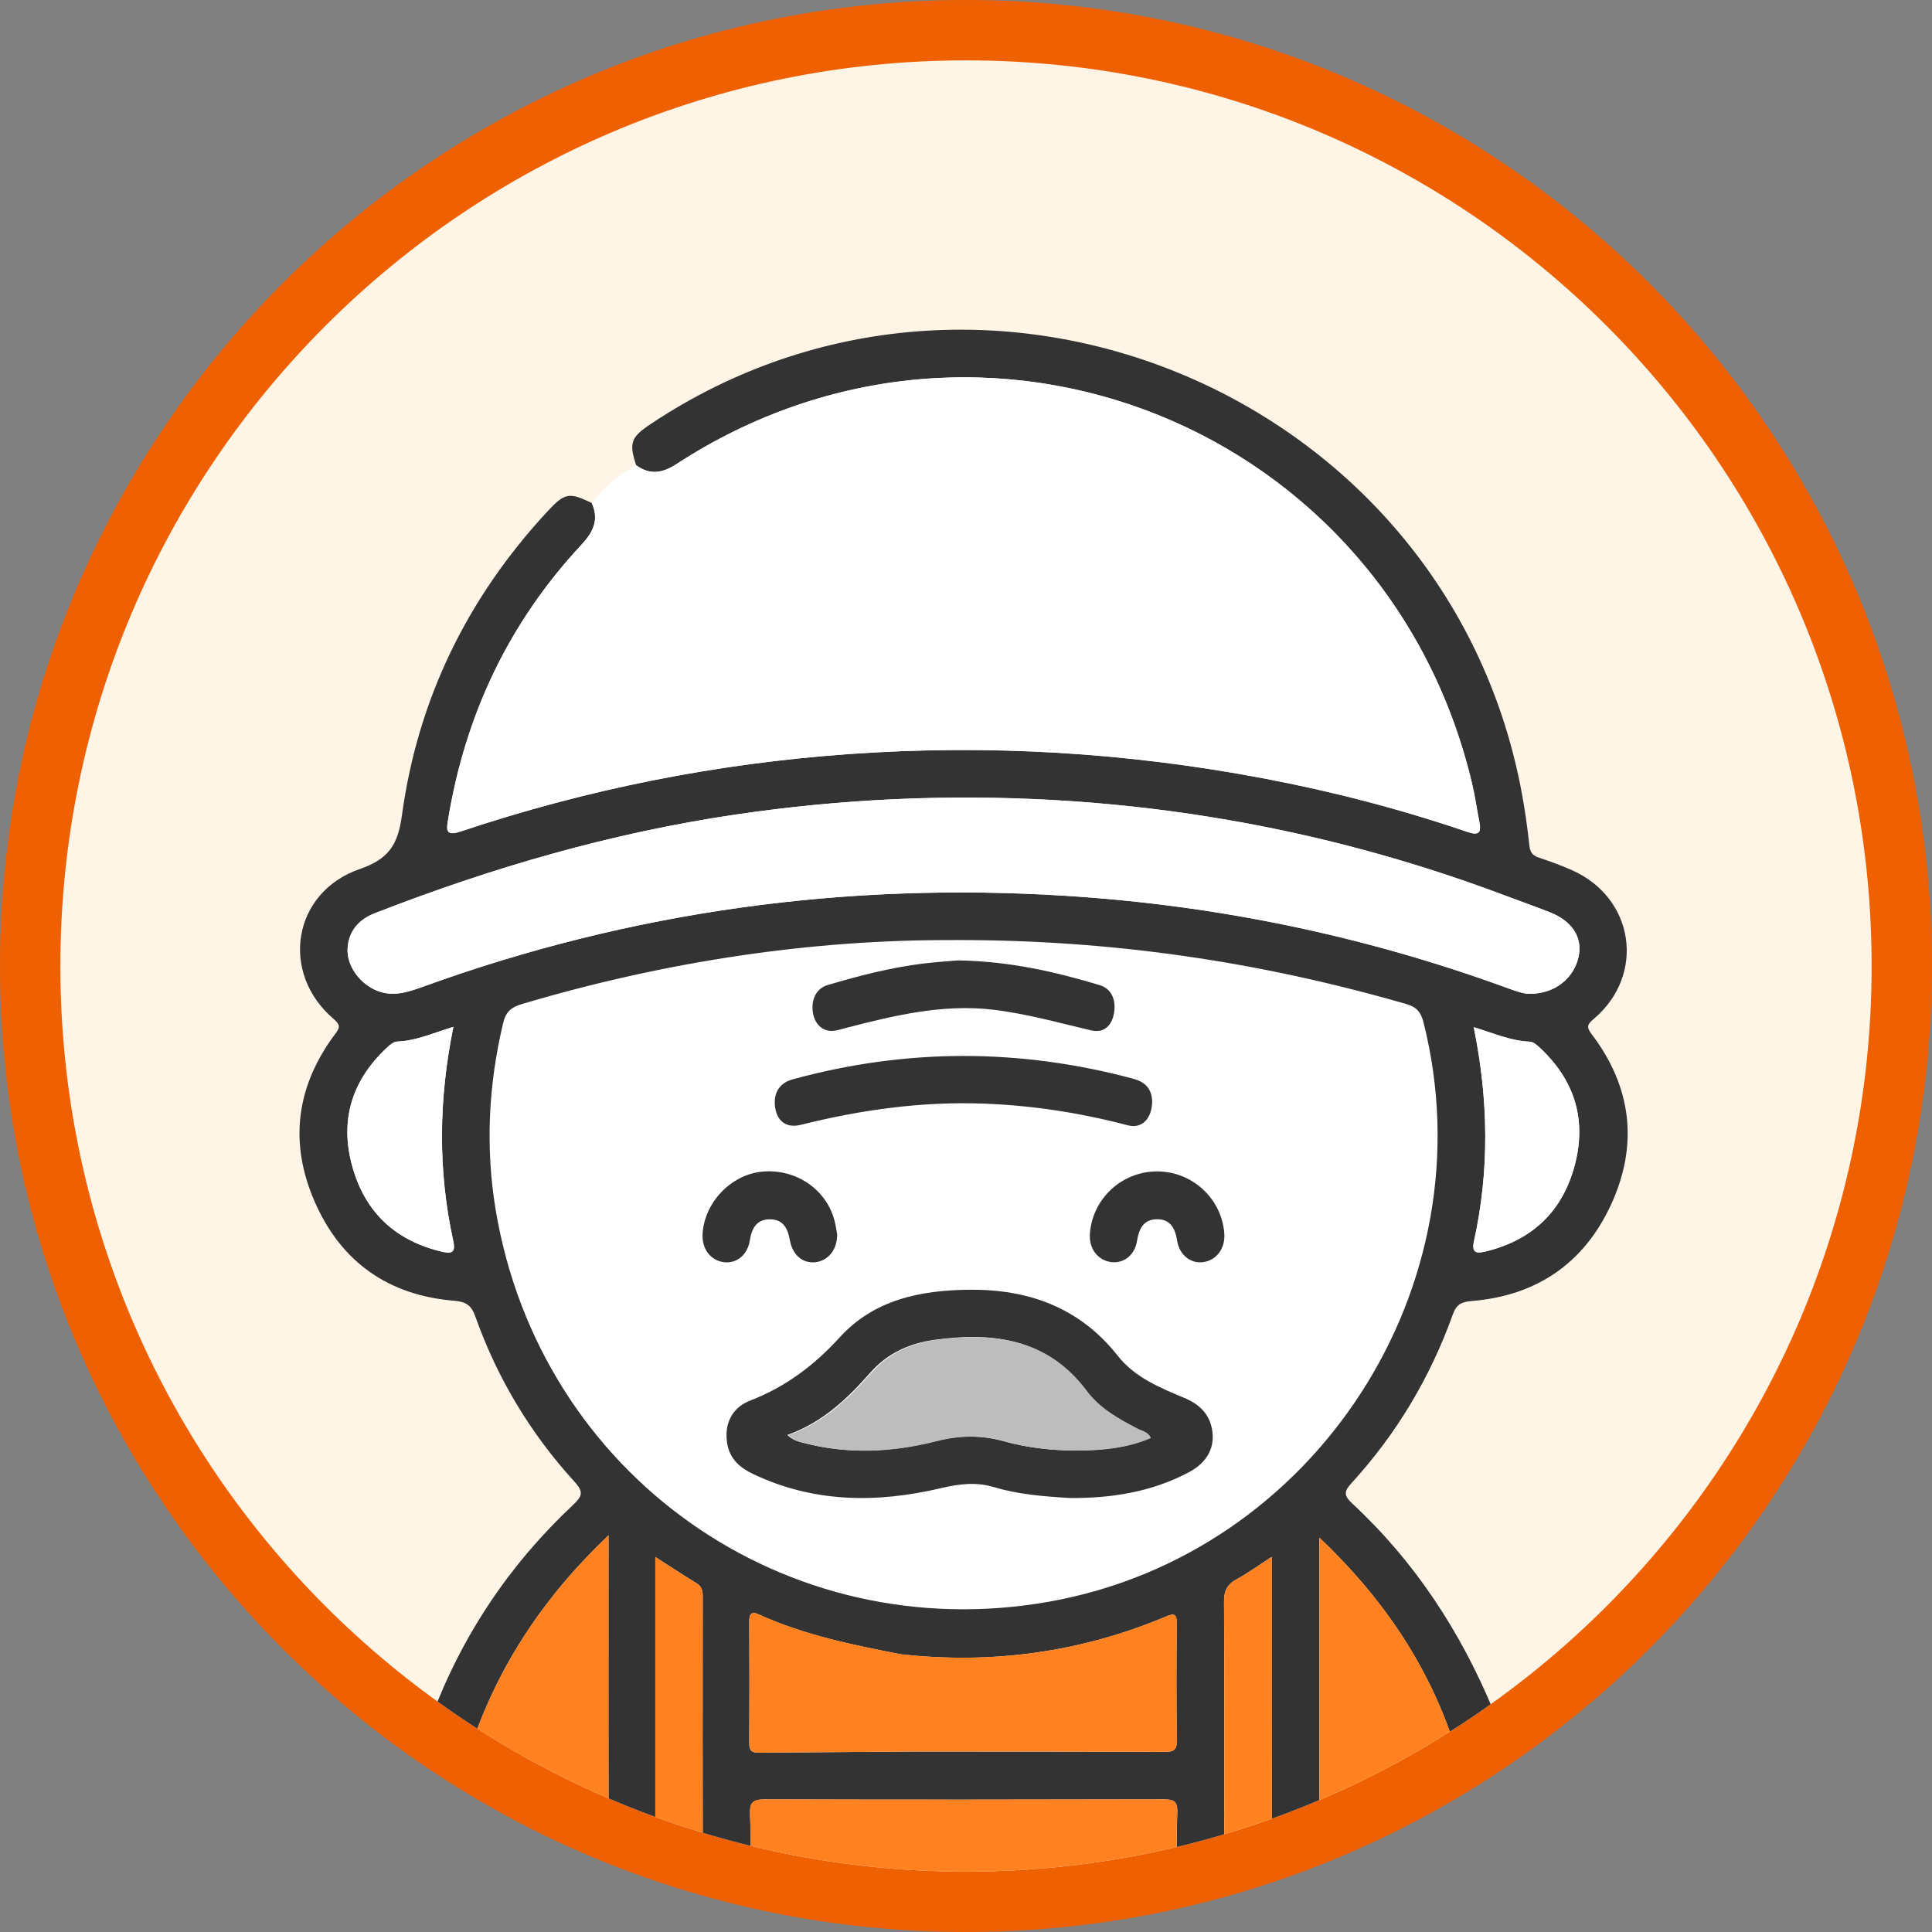 <svg width="64" height="64" viewBox="0 0 64 64" fill="none" xmlns="http://www.w3.org/2000/svg">

<rect x="0" y="0" width="64" height="64" fill="#808080" stroke="none"/>

<path d="M32 60C16.536 60 4 47.464 4 32H0C0 49.673 14.327 64 32 64V60ZM60 32C60 47.464 47.464 60 32 60V64C49.673 64 64 49.673 64 32H60ZM32 4C47.464 4 60 16.536 60 32H64C64 14.327 49.673 0 32 0V4ZM32 0C14.327 0 0 14.327 0 32H4C4 16.536 16.536 4 32 4V0Z" fill="#EE6002" mask="url(#path-1-outside-1_1130_5281)"/>

<g clip-path="url(#clip0_1130_5281)">
<!-- <mask id="path-1-outside-1_1130_5281" maskUnits="userSpaceOnUse" x="0" y="0" width="64" height="64" fill="black">
<rect fill="white" width="64" height="64"/>
<path d="M2 32C2 15.4315 15.4315 2 32 2C48.5685 2 62 15.4315 62 32C62 48.5685 48.5685 62 32 62C15.4315 62 2 48.5685 2 32Z"/>
</mask> -->
<path d="M2 32C2 15.431 15.431 2 32 2C48.569 2 62 15.431 62 32C62 48.569 48.569 62 32 62C15.431 62 2 48.569 2 32Z" fill="#FFF5E6"/>
<g clip-path="url(#clip1_1130_5281)">
<path d="M47.162 33.885C47.074 33.537 46.936 33.362 46.591 33.262C41.779 31.873 36.875 31.129 31.615 31.142C26.899 31.118 22.047 31.848 17.292 33.259C16.951 33.361 16.76 33.5 16.667 33.891C16.178 35.945 16.075 38.014 16.422 40.091C17.89 48.858 26.019 54.603 34.742 53.06C43.576 51.497 49.342 42.584 47.16 33.883L47.162 33.885Z" fill="white"/>
<path d="M38.168 36.475C38.161 37.074 37.816 37.398 37.359 37.277C35.797 36.866 34.221 36.622 32.625 36.56C30.566 36.479 28.535 36.759 26.519 37.263C26.07 37.375 25.753 37.156 25.68 36.703C25.604 36.225 25.808 35.879 26.254 35.756C30.015 34.725 33.777 34.725 37.541 35.735C37.91 35.834 38.15 36.043 38.167 36.475H38.168Z" fill="#333333"/>
<path d="M31.754 31.815C33.448 31.845 34.942 32.188 36.422 32.631C36.811 32.747 36.98 33.108 36.903 33.56C36.828 34.001 36.549 34.226 36.148 34.133C35.061 33.879 33.985 33.574 32.88 33.446C31.241 33.255 29.656 33.63 28.069 34.04C27.934 34.074 27.799 34.118 27.663 34.141C27.298 34.201 27.006 33.97 26.933 33.57C26.853 33.135 27.032 32.747 27.41 32.633C28.459 32.321 29.515 32.049 30.59 31.918C31.03 31.865 31.473 31.838 31.751 31.813L31.754 31.815Z" fill="#333333"/>
<path d="M18.472 64.309C18.369 64.127 18.166 64.174 18.012 64.132C14.826 63.266 13.132 59.982 14.291 56.884C15.304 54.174 16.876 51.83 18.982 49.853C19.284 49.57 19.343 49.426 19.038 49.092C17.572 47.487 16.47 45.653 15.743 43.603C15.614 43.238 15.435 43.121 15.048 43.089C12.869 42.912 11.299 41.809 10.426 39.811C9.569 37.855 9.811 35.986 11.091 34.269C11.255 34.051 11.295 33.962 11.051 33.754C9.261 32.227 9.69 29.558 11.916 28.789C12.875 28.457 13.181 27.989 13.315 27.006C13.84 23.157 15.484 19.802 18.128 16.949C18.709 16.322 18.85 16.298 19.608 16.665C19.854 17.221 19.655 17.626 19.256 18.052C16.859 20.625 15.417 23.675 14.847 27.14C14.794 27.465 14.744 27.715 15.262 27.542C19.443 26.143 23.733 25.289 28.135 24.977C32.752 24.65 37.328 24.923 41.871 25.785C44.157 26.219 46.404 26.805 48.607 27.555C48.983 27.683 49.079 27.595 49.008 27.229C48.924 26.804 48.866 26.372 48.765 25.951C45.958 14.118 32.584 8.746 22.405 15.375C21.937 15.68 21.526 15.74 21.072 15.411C20.831 14.661 20.895 14.486 21.57 14.036C32.64 6.671 47.839 13.036 50.381 26.107C50.504 26.737 50.594 27.373 50.663 28.01C50.688 28.24 50.771 28.339 50.976 28.409C51.352 28.535 51.728 28.671 52.091 28.834C54.143 29.756 54.515 32.284 52.807 33.743C52.601 33.918 52.53 34.001 52.723 34.255C54.048 35.997 54.281 37.904 53.377 39.885C52.482 41.842 50.908 42.923 48.751 43.098C48.41 43.125 48.244 43.212 48.124 43.549C47.379 45.627 46.265 47.494 44.774 49.126C44.518 49.406 44.509 49.541 44.802 49.812C46.867 51.731 48.367 54.026 49.455 56.627C51.036 60.406 48.271 63.958 45.214 64.233C45.193 64.234 45.177 64.283 45.159 64.309H36.298C36.03 64.097 35.829 63.84 35.762 63.494C35.922 62.92 36.298 62.699 36.891 62.733C37.462 62.767 38.036 62.727 38.608 62.746C38.898 62.756 39.004 62.672 38.997 62.368C38.977 61.588 38.972 60.807 39 60.027C39.012 59.659 38.863 59.605 38.545 59.606C34.138 59.616 29.73 59.621 25.322 59.606C24.91 59.606 24.832 59.742 24.847 60.112C24.875 60.787 24.882 61.466 24.846 62.141C24.821 62.6 24.932 62.754 25.429 62.749C28.015 62.722 30.601 62.746 33.186 62.733C33.755 62.731 34.124 62.922 34.244 63.5C34.213 63.872 33.983 64.11 33.696 64.308H18.472V64.309ZM30.389 58.023C33.114 58.025 35.837 58.023 38.562 58.035C38.859 58.035 38.991 57.991 38.986 57.644C38.965 56.36 38.968 55.075 38.983 53.792C38.987 53.433 38.879 53.444 38.598 53.561C35.79 54.737 32.869 55.134 29.846 54.801C28.235 54.488 26.626 54.163 25.12 53.474C24.892 53.369 24.819 53.474 24.821 53.706C24.828 55.06 24.828 56.414 24.821 57.768C24.821 58.002 24.919 58.064 25.134 58.061C26.885 58.044 28.638 58.035 30.389 58.022V58.023ZM31.615 31.142C26.899 31.118 22.047 31.847 17.292 33.259C16.951 33.361 16.76 33.5 16.667 33.891C16.178 35.945 16.075 38.014 16.422 40.091C17.89 48.858 26.019 54.603 34.742 53.06C43.576 51.497 49.342 42.584 47.16 33.883C47.073 33.535 46.935 33.361 46.589 33.261C41.778 31.872 36.874 31.128 31.613 31.14L31.615 31.142ZM50.659 32.922C51.499 32.929 52.141 32.41 52.294 31.684C52.428 31.053 52.077 30.508 51.334 30.218C50.834 30.023 50.327 29.843 49.824 29.654C45.015 27.846 40.042 26.797 34.918 26.504C31.393 26.304 27.878 26.467 24.378 26.982C20.255 27.59 16.289 28.743 12.418 30.252C11.897 30.455 11.55 30.83 11.514 31.416C11.48 31.958 11.87 32.524 12.401 32.78C12.96 33.049 13.485 32.878 14.011 32.687C20.91 30.185 28.022 29.211 35.341 29.678C40.325 29.995 45.163 30.996 49.855 32.702C50.147 32.808 50.441 32.919 50.657 32.924L50.659 32.922ZM20.157 50.861C18.006 52.905 16.494 55.191 15.597 57.871C15.455 58.295 15.417 58.751 15.478 59.209C15.767 61.388 17.372 62.752 19.627 62.771C20.059 62.775 20.169 62.669 20.168 62.233C20.148 58.642 20.157 55.05 20.157 51.459V50.861ZM43.704 50.934V53.225C43.704 56.246 43.701 59.266 43.711 62.286C43.711 62.448 43.552 62.714 43.934 62.74C47.01 62.954 48.994 60.241 48.137 57.682C47.272 55.096 45.766 52.887 43.703 50.935L43.704 50.934ZM15.019 34.017C14.367 34.208 13.798 34.48 13.16 34.502C13.056 34.506 12.939 34.595 12.852 34.673C11.672 35.755 11.242 37.078 11.667 38.626C12.089 40.162 13.106 41.111 14.668 41.47C15.014 41.55 15.085 41.434 15.014 41.105C14.502 38.769 14.528 36.429 15.019 34.017ZM48.82 34.027C49.31 36.438 49.343 38.778 48.828 41.112C48.746 41.483 48.888 41.533 49.193 41.461C50.749 41.089 51.762 40.133 52.167 38.592C52.569 37.065 52.148 35.755 50.985 34.686C50.898 34.607 50.784 34.51 50.681 34.506C50.046 34.483 49.473 34.224 48.82 34.026V34.027ZM21.707 51.577V52.168C21.707 55.311 21.707 58.454 21.707 61.595C21.707 62.796 21.707 62.788 22.922 62.75C23.185 62.742 23.283 62.682 23.281 62.401C23.273 59.223 23.274 56.047 23.278 52.869C23.278 52.681 23.239 52.546 23.064 52.44C22.635 52.182 22.217 51.902 21.707 51.576V51.577ZM42.127 51.573C41.688 51.858 41.34 52.112 40.963 52.316C40.649 52.486 40.546 52.699 40.547 53.057C40.563 55.904 40.556 58.751 40.556 61.598C40.556 62.802 40.556 62.793 41.775 62.752C42.041 62.742 42.131 62.675 42.131 62.398C42.123 58.822 42.126 55.247 42.126 51.573H42.127Z" fill="#333333"/>
<path d="M21.072 15.411C21.526 15.74 21.937 15.68 22.405 15.375C32.584 8.746 45.958 14.118 48.761 25.954C48.861 26.376 48.92 26.806 49.004 27.231C49.075 27.598 48.978 27.686 48.602 27.557C46.4 26.806 44.153 26.221 41.867 25.788C37.324 24.926 32.747 24.653 28.131 24.98C23.73 25.292 19.439 26.146 15.258 27.545C14.74 27.719 14.79 27.468 14.843 27.142C15.413 23.678 16.855 20.628 19.252 18.055C19.651 17.627 19.85 17.223 19.603 16.668C19.999 16.14 20.494 15.729 21.07 15.411H21.072Z" fill="white"/>
<path d="M50.659 32.922C50.443 32.917 50.149 32.807 49.856 32.701C45.164 30.994 40.327 29.994 35.343 29.676C28.023 29.21 20.912 30.183 14.013 32.685C13.486 32.876 12.961 33.048 12.402 32.779C11.872 32.524 11.482 31.957 11.515 31.415C11.551 30.828 11.897 30.454 12.419 30.25C16.291 28.742 20.257 27.588 24.379 26.981C27.88 26.465 31.395 26.302 34.919 26.503C40.043 26.795 45.017 27.844 49.826 29.653C50.328 29.842 50.836 30.022 51.336 30.217C52.078 30.507 52.429 31.051 52.296 31.682C52.141 32.41 51.5 32.928 50.66 32.921L50.659 32.922Z" fill="white"/>
<path d="M35.761 63.494C35.254 63.495 34.747 63.498 34.239 63.5C34.12 62.922 33.751 62.731 33.182 62.733C30.596 62.746 28.011 62.722 25.425 62.749C24.928 62.754 24.817 62.598 24.841 62.141C24.878 61.467 24.871 60.787 24.843 60.112C24.828 59.742 24.907 59.605 25.318 59.606C29.726 59.62 34.134 59.616 38.541 59.606C38.859 59.606 39.01 59.66 38.995 60.027C38.968 60.807 38.975 61.588 38.993 62.368C39 62.672 38.894 62.756 38.604 62.746C38.032 62.727 37.458 62.767 36.886 62.733C36.296 62.699 35.92 62.922 35.758 63.494H35.761Z" fill="#FF8120"/>
<path d="M20.157 50.861V51.459C20.157 55.05 20.148 58.642 20.168 62.233C20.17 62.669 20.059 62.774 19.627 62.771C17.372 62.752 15.767 61.386 15.478 59.209C15.417 58.751 15.455 58.295 15.597 57.871C16.494 55.193 18.006 52.905 20.157 50.861Z" fill="#FF8120"/>
<path d="M43.704 50.934C45.767 52.887 47.272 55.095 48.139 57.681C48.995 60.24 47.011 62.952 43.935 62.739C43.554 62.713 43.713 62.447 43.713 62.285C43.703 59.265 43.706 56.244 43.706 53.224V50.932L43.704 50.934Z" fill="#FF8120"/>
<path d="M38.984 53.791C38.989 53.432 38.88 53.443 38.6 53.56C35.791 54.736 32.87 55.133 29.847 54.8C28.237 54.486 26.628 54.162 25.122 53.472C24.893 53.368 24.821 53.472 24.822 53.705C24.829 55.059 24.829 56.413 24.822 57.767C24.822 58.001 24.921 58.062 25.136 58.06C26.887 58.043 28.639 58.033 30.39 58.021C33.115 58.022 35.84 58.021 38.564 58.032C38.86 58.032 38.993 57.989 38.987 57.642C38.966 56.357 38.969 55.073 38.984 53.79V53.791Z" fill="#FF8120"/>
<path d="M15.019 34.017C14.528 36.427 14.502 38.768 15.015 41.105C15.087 41.434 15.015 41.55 14.668 41.47C13.106 41.111 12.089 40.164 11.667 38.626C11.242 37.078 11.672 35.755 12.852 34.673C12.937 34.595 13.055 34.505 13.16 34.502C13.797 34.481 14.367 34.209 15.019 34.017Z" fill="white"/>
<path d="M48.82 34.027C49.473 34.225 50.046 34.484 50.681 34.508C50.785 34.512 50.9 34.608 50.985 34.687C52.148 35.756 52.57 37.067 52.167 38.594C51.762 40.134 50.748 41.09 49.193 41.462C48.887 41.535 48.746 41.484 48.828 41.114C49.344 38.779 49.31 36.438 48.82 34.028V34.027Z" fill="white"/>
<path d="M21.707 51.577C22.217 51.905 22.635 52.183 23.064 52.441C23.239 52.547 23.279 52.682 23.279 52.87C23.274 56.048 23.273 59.226 23.281 62.402C23.281 62.683 23.185 62.743 22.922 62.752C21.707 62.789 21.707 62.798 21.707 61.597C21.707 58.454 21.707 55.311 21.707 52.169V51.579V51.577Z" fill="#FF8120"/>
<path d="M42.127 51.573C42.127 55.245 42.124 58.822 42.133 62.398C42.133 62.675 42.042 62.742 41.776 62.752C40.557 62.793 40.557 62.802 40.557 61.598C40.557 58.751 40.564 55.904 40.549 53.057C40.547 52.699 40.649 52.486 40.964 52.316C41.34 52.112 41.688 51.858 42.129 51.573H42.127Z" fill="#FF8120"/>
<path d="M35.478 49.626C34.521 49.569 33.707 49.498 32.922 49.262C32.334 49.085 31.772 49.156 31.184 49.294C29.057 49.796 26.958 49.789 24.936 48.823C24.51 48.62 24.181 48.329 24.093 47.838C23.978 47.2 24.23 46.636 24.846 46.398C26.021 45.945 26.973 45.228 27.821 44.297C28.95 43.059 30.47 42.744 32.081 42.724C34.065 42.7 35.762 43.311 37.023 44.907C37.598 45.636 38.42 45.966 39.234 46.309C39.716 46.511 40.056 46.823 40.15 47.348C40.258 47.941 39.993 48.439 39.407 48.756C38.135 49.445 36.754 49.63 35.477 49.624L35.478 49.626ZM26.079 47.536C26.297 47.73 26.463 47.756 26.625 47.799C28.087 48.181 29.547 48.106 30.994 47.737C31.756 47.543 32.49 47.531 33.245 47.741C34.032 47.959 34.844 48.05 35.662 48.047C36.488 48.043 37.307 47.969 38.09 47.632C38.001 47.418 37.81 47.404 37.664 47.327C37.03 46.998 36.403 46.651 35.967 46.068C34.673 44.337 32.881 44.113 30.929 44.388C30.119 44.502 29.39 44.836 28.843 45.456C28.079 46.321 27.267 47.112 26.077 47.536H26.079Z" fill="#333333"/>
<path d="M38.337 38.804C39.498 38.807 40.474 39.709 40.557 40.863C40.592 41.352 40.301 41.748 39.859 41.809C39.446 41.867 39.072 41.579 38.995 41.101C38.93 40.697 38.777 40.385 38.324 40.389C37.871 40.394 37.728 40.714 37.664 41.114C37.589 41.587 37.205 41.872 36.789 41.805C36.346 41.735 36.064 41.342 36.105 40.849C36.2 39.693 37.172 38.801 38.338 38.804H38.337Z" fill="#333333"/>
<path d="M27.732 40.887C27.738 41.399 27.43 41.769 27.005 41.813C26.59 41.856 26.251 41.574 26.164 41.076C26.097 40.696 25.945 40.398 25.52 40.391C25.069 40.382 24.903 40.683 24.839 41.09C24.762 41.575 24.401 41.862 23.985 41.812C23.539 41.757 23.246 41.373 23.274 40.877C23.333 39.843 24.199 38.925 25.221 38.815C26.335 38.695 27.367 39.381 27.643 40.43C27.688 40.597 27.709 40.77 27.732 40.888V40.887Z" fill="#333333"/>
<path d="M26.113 47.542C27.303 47.117 28.114 46.327 28.879 45.462C29.426 44.842 30.153 44.507 30.966 44.393C32.919 44.119 34.71 44.343 36.003 46.073C36.439 46.657 37.066 47.004 37.7 47.333C37.846 47.408 38.036 47.423 38.126 47.638C37.343 47.975 36.524 48.05 35.698 48.053C34.88 48.057 34.069 47.967 33.281 47.746C32.525 47.536 31.79 47.547 31.03 47.742C29.584 48.111 28.122 48.187 26.661 47.805C26.499 47.763 26.332 47.735 26.115 47.542H26.113Z" fill="#BDBDBD"/>
</g>
</g>
<!-- <path d="M32 60C16.536 60 4 47.464 4 32H0C0 49.6731 14.3269 64 32 64V60ZM60 32C60 47.464 47.464 60 32 60V64C49.6731 64 64 49.6731 64 32H60ZM32 4C47.464 4 60 16.536 60 32H64C64 14.3269 49.6731 0 32 0V4ZM32 0C14.3269 0 0 14.3269 0 32H4C4 16.536 16.536 4 32 4V0Z" fill="#EE6002" mask="url(#path-1-outside-1_1130_5281)"/> -->
<defs>
<clipPath id="clip0_1130_5281">
<path d="M2 32C2 15.431 15.431 2 32 2C48.569 2 62 15.431 62 32C62 48.569 48.569 62 32 62C15.431 62 2 48.569 2 32Z" fill="white"/>
</clipPath>
<clipPath id="clip1_1130_5281">
<rect width="44" height="53.388" fill="white" transform="translate(9.92 10.921)"/>
</clipPath>
</defs>
</svg>
